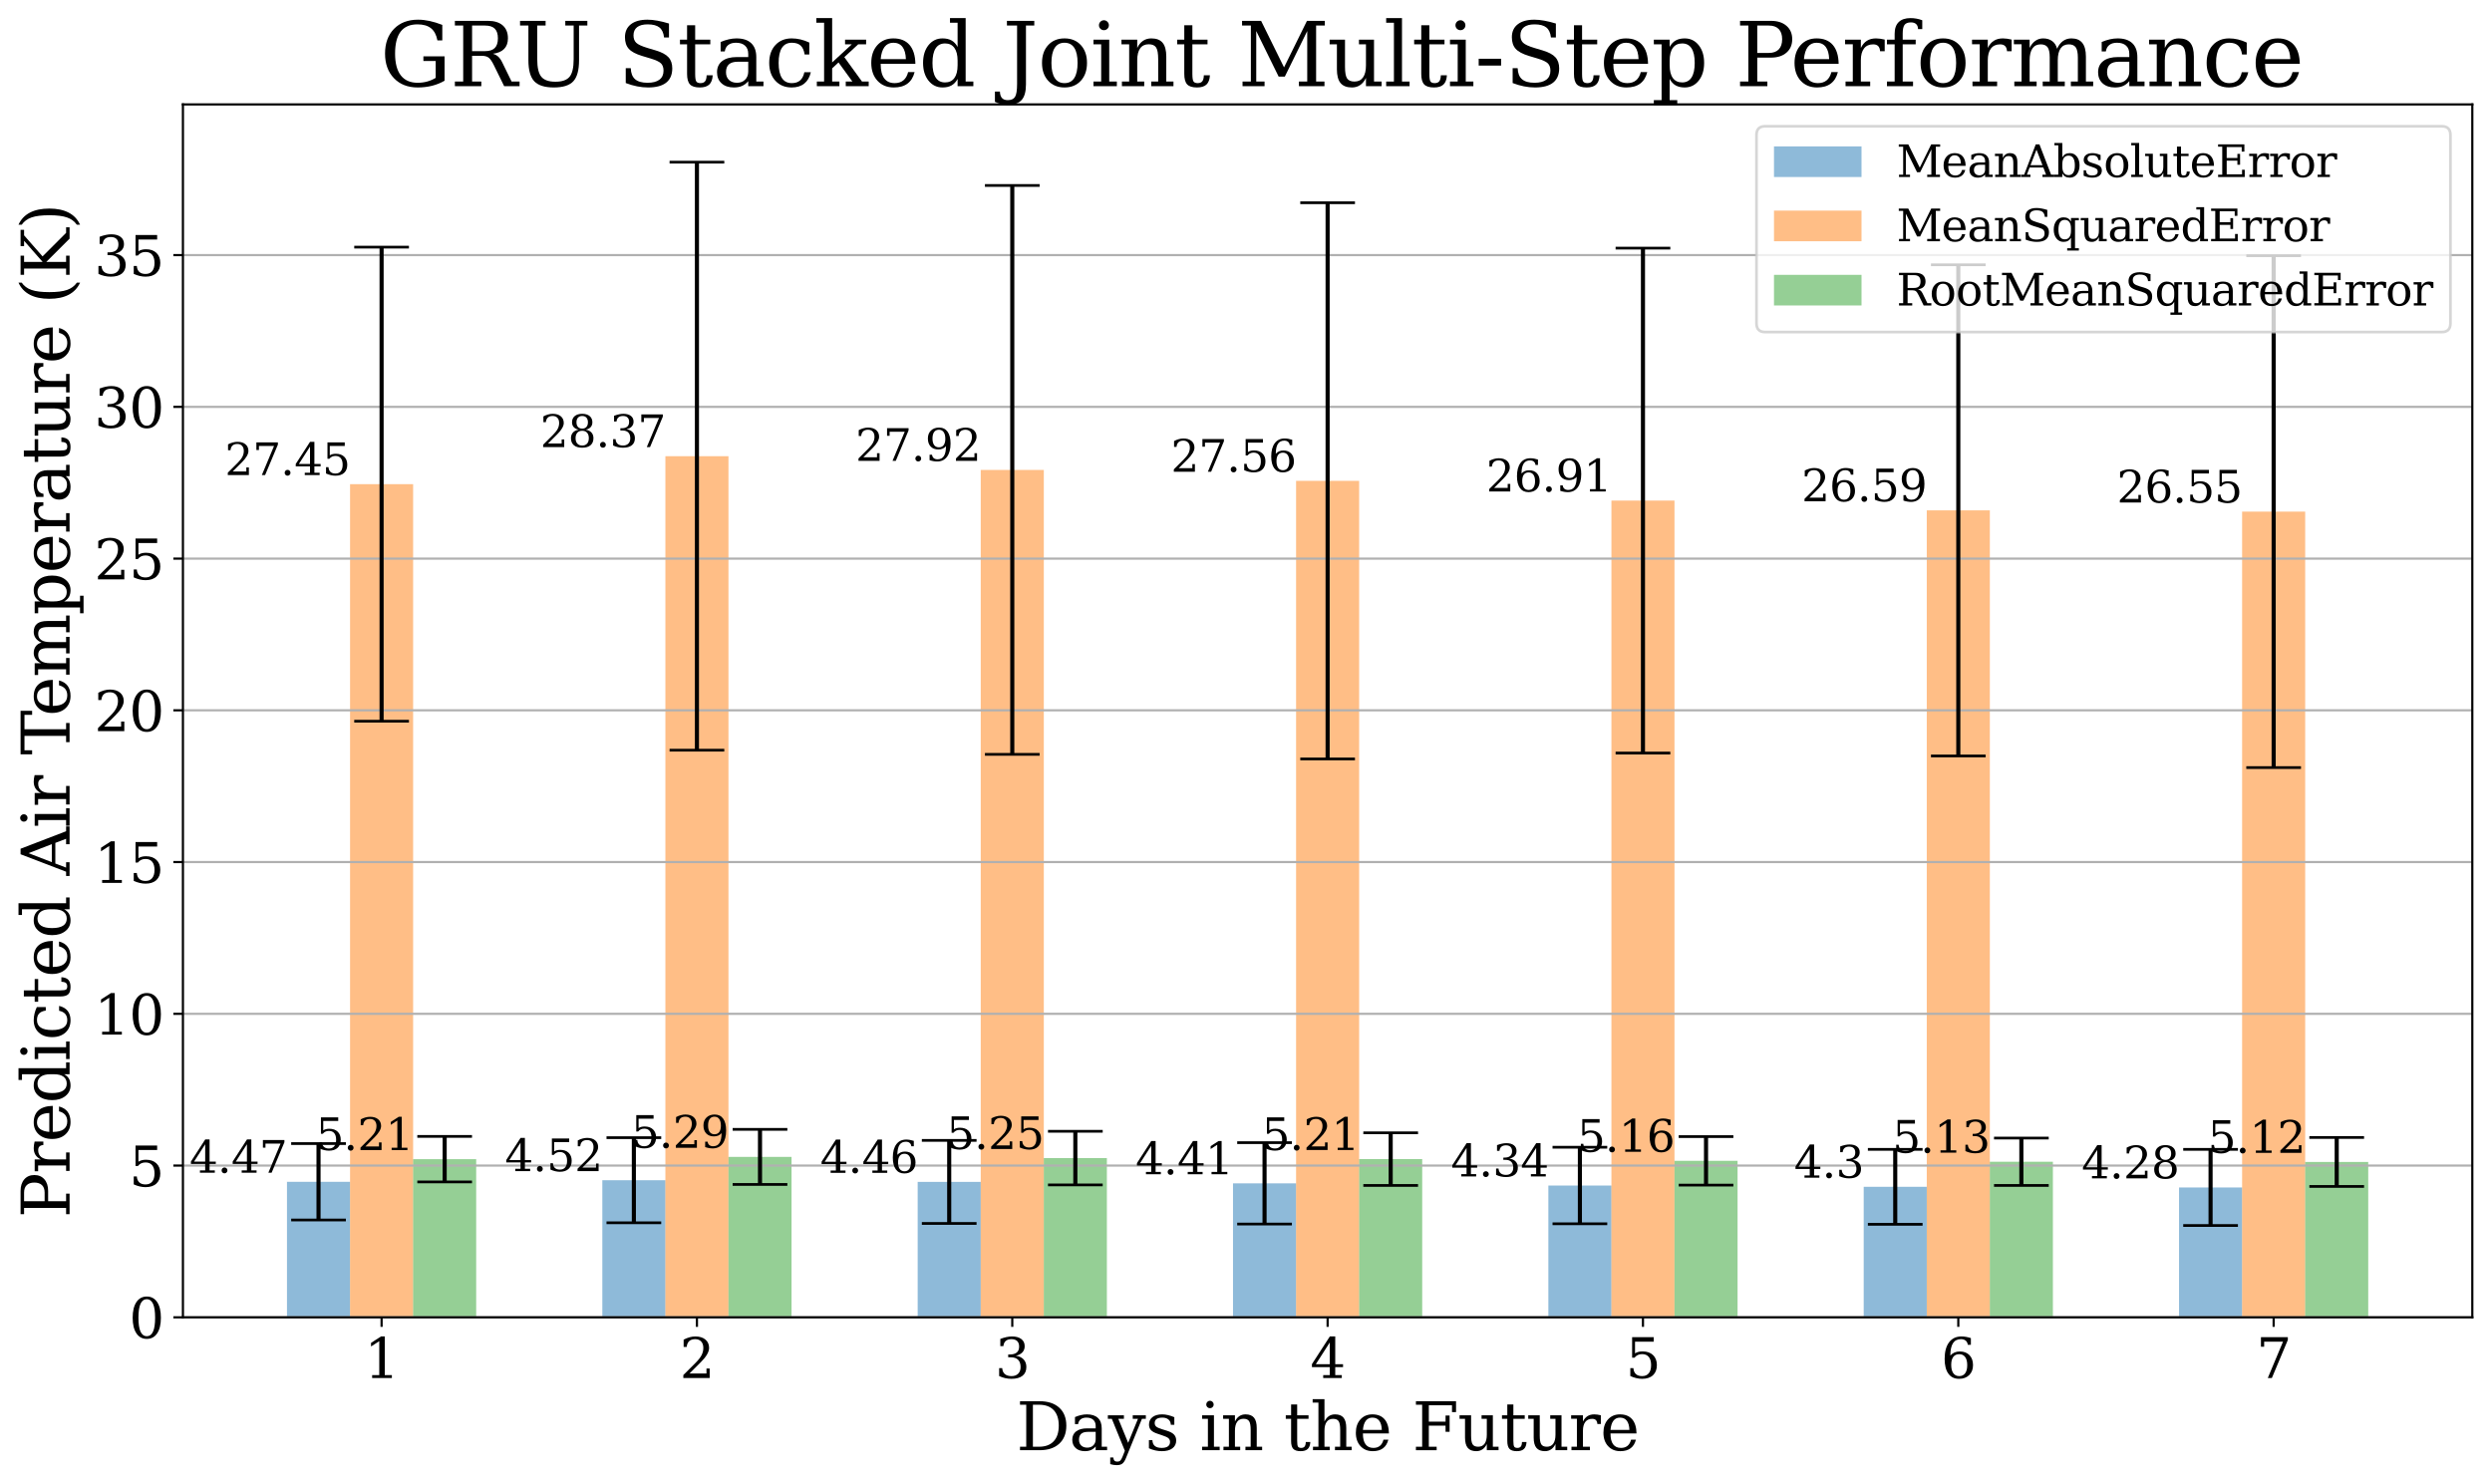<?xml version="1.0" encoding="utf-8" standalone="no"?>
<!DOCTYPE svg PUBLIC "-//W3C//DTD SVG 1.1//EN"
  "http://www.w3.org/Graphics/SVG/1.1/DTD/svg11.dtd">
<svg height="542.815pt" version="1.1" viewBox="0 0 911.077 542.815" width="911.077pt" xmlns="http://www.w3.org/2000/svg" xmlns:xlink="http://www.w3.org/1999/xlink">
 <defs>
  <style type="text/css">*{stroke-linecap:butt;stroke-linejoin:round;}</style>
 </defs>
 <g id="figure_1">
  <g id="patch_1">
   <path d="M 0 542.815 
L 911.077 542.815 
L 911.077 0 
L 0 0 
z
" style="fill:#ffffff;"/>
  </g>
  <g id="axes_1">
   <g id="patch_2">
    <path d="M 66.877 481.69 
L 903.878 481.69 
L 903.878 38.17 
L 66.877 38.17 
z
" style="fill:#ffffff;"/>
   </g>
   <g id="patch_3">
    <path clip-path="url(#p831e1e25b0)" d="M 104.923 481.69 
L 127.981 481.69 
L 127.981 432.132 
L 104.923 432.132 
z
" style="fill:#1f77b4;opacity:0.5;"/>
   </g>
   <g id="patch_4">
    <path clip-path="url(#p831e1e25b0)" d="M 220.212 481.69 
L 243.27 481.69 
L 243.27 431.566 
L 220.212 431.566 
z
" style="fill:#1f77b4;opacity:0.5;"/>
   </g>
   <g id="patch_5">
    <path clip-path="url(#p831e1e25b0)" d="M 335.501 481.69 
L 358.559 481.69 
L 358.559 432.178 
L 335.501 432.178 
z
" style="fill:#1f77b4;opacity:0.5;"/>
   </g>
   <g id="patch_6">
    <path clip-path="url(#p831e1e25b0)" d="M 450.791 481.69 
L 473.849 481.69 
L 473.849 432.703 
L 450.791 432.703 
z
" style="fill:#1f77b4;opacity:0.5;"/>
   </g>
   <g id="patch_7">
    <path clip-path="url(#p831e1e25b0)" d="M 566.08 481.69 
L 589.138 481.69 
L 589.138 433.497 
L 566.08 433.497 
z
" style="fill:#1f77b4;opacity:0.5;"/>
   </g>
   <g id="patch_8">
    <path clip-path="url(#p831e1e25b0)" d="M 681.369 481.69 
L 704.427 481.69 
L 704.427 433.974 
L 681.369 433.974 
z
" style="fill:#1f77b4;opacity:0.5;"/>
   </g>
   <g id="patch_9">
    <path clip-path="url(#p831e1e25b0)" d="M 796.658 481.69 
L 819.716 481.69 
L 819.716 434.201 
L 796.658 434.201 
z
" style="fill:#1f77b4;opacity:0.5;"/>
   </g>
   <g id="patch_10">
    <path clip-path="url(#p831e1e25b0)" d="M 127.981 481.69 
L 151.039 481.69 
L 151.039 177.04 
L 127.981 177.04 
z
" style="fill:#ff7f0e;opacity:0.5;"/>
   </g>
   <g id="patch_11">
    <path clip-path="url(#p831e1e25b0)" d="M 243.27 481.69 
L 266.328 481.69 
L 266.328 166.803 
L 243.27 166.803 
z
" style="fill:#ff7f0e;opacity:0.5;"/>
   </g>
   <g id="patch_12">
    <path clip-path="url(#p831e1e25b0)" d="M 358.559 481.69 
L 381.617 481.69 
L 381.617 171.837 
L 358.559 171.837 
z
" style="fill:#ff7f0e;opacity:0.5;"/>
   </g>
   <g id="patch_13">
    <path clip-path="url(#p831e1e25b0)" d="M 473.849 481.69 
L 496.906 481.69 
L 496.906 175.824 
L 473.849 175.824 
z
" style="fill:#ff7f0e;opacity:0.5;"/>
   </g>
   <g id="patch_14">
    <path clip-path="url(#p831e1e25b0)" d="M 589.138 481.69 
L 612.196 481.69 
L 612.196 183.05 
L 589.138 183.05 
z
" style="fill:#ff7f0e;opacity:0.5;"/>
   </g>
   <g id="patch_15">
    <path clip-path="url(#p831e1e25b0)" d="M 704.427 481.69 
L 727.485 481.69 
L 727.485 186.617 
L 704.427 186.617 
z
" style="fill:#ff7f0e;opacity:0.5;"/>
   </g>
   <g id="patch_16">
    <path clip-path="url(#p831e1e25b0)" d="M 819.716 481.69 
L 842.774 481.69 
L 842.774 187.084 
L 819.716 187.084 
z
" style="fill:#ff7f0e;opacity:0.5;"/>
   </g>
   <g id="patch_17">
    <path clip-path="url(#p831e1e25b0)" d="M 151.039 481.69 
L 174.097 481.69 
L 174.097 423.855 
L 151.039 423.855 
z
" style="fill:#2ca02c;opacity:0.5;"/>
   </g>
   <g id="patch_18">
    <path clip-path="url(#p831e1e25b0)" d="M 266.328 481.69 
L 289.386 481.69 
L 289.386 423.023 
L 266.328 423.023 
z
" style="fill:#2ca02c;opacity:0.5;"/>
   </g>
   <g id="patch_19">
    <path clip-path="url(#p831e1e25b0)" d="M 381.617 481.69 
L 404.675 481.69 
L 404.675 423.477 
L 381.617 423.477 
z
" style="fill:#2ca02c;opacity:0.5;"/>
   </g>
   <g id="patch_20">
    <path clip-path="url(#p831e1e25b0)" d="M 496.906 481.69 
L 519.964 481.69 
L 519.964 423.843 
L 496.906 423.843 
z
" style="fill:#2ca02c;opacity:0.5;"/>
   </g>
   <g id="patch_21">
    <path clip-path="url(#p831e1e25b0)" d="M 612.196 481.69 
L 635.254 481.69 
L 635.254 424.477 
L 612.196 424.477 
z
" style="fill:#2ca02c;opacity:0.5;"/>
   </g>
   <g id="patch_22">
    <path clip-path="url(#p831e1e25b0)" d="M 727.485 481.69 
L 750.543 481.69 
L 750.543 424.807 
L 727.485 424.807 
z
" style="fill:#2ca02c;opacity:0.5;"/>
   </g>
   <g id="patch_23">
    <path clip-path="url(#p831e1e25b0)" d="M 842.774 481.69 
L 865.832 481.69 
L 865.832 424.877 
L 842.774 424.877 
z
" style="fill:#2ca02c;opacity:0.5;"/>
   </g>
   <g id="matplotlib.axis_1">
    <g id="xtick_1">
     <g id="line2d_1">
      <defs>
       <path d="M 0 0 
L 0 3.5 
" id="m4029ce14d1" style="stroke:#000000;stroke-width:0.8;"/>
      </defs>
      <g>
       <use style="stroke:#000000;stroke-width:0.8;" x="139.51" xlink:href="#m4029ce14d1" y="481.69"/>
      </g>
     </g>
     <g id="text_1">
      <!-- 1 -->
      <g transform="translate(133.147 503.887)scale(0.2 -0.2)">
       <defs>
        <path d="M 909 0 
L 909 331 
L 1722 331 
L 1722 4213 
L 781 3603 
L 781 4013 
L 1919 4750 
L 2350 4750 
L 2350 331 
L 3163 331 
L 3163 0 
L 909 0 
z
" id="DejaVuSerif-31" transform="scale(0.016)"/>
       </defs>
       <use xlink:href="#DejaVuSerif-31"/>
      </g>
     </g>
    </g>
    <g id="xtick_2">
     <g id="line2d_2">
      <g>
       <use style="stroke:#000000;stroke-width:0.8;" x="254.799" xlink:href="#m4029ce14d1" y="481.69"/>
      </g>
     </g>
     <g id="text_2">
      <!-- 2 -->
      <g transform="translate(248.436 503.887)scale(0.2 -0.2)">
       <defs>
        <path d="M 819 3553 
L 469 3553 
L 469 4384 
Q 803 4563 1142 4656 
Q 1481 4750 1806 4750 
Q 2534 4750 2956 4397 
Q 3378 4044 3378 3438 
Q 3378 2753 2422 1800 
Q 2347 1728 2309 1691 
L 1131 513 
L 3078 513 
L 3078 1088 
L 3444 1088 
L 3444 0 
L 434 0 
L 434 341 
L 1850 1753 
Q 2319 2222 2519 2614 
Q 2719 3006 2719 3438 
Q 2719 3909 2473 4175 
Q 2228 4441 1797 4441 
Q 1350 4441 1106 4219 
Q 863 3997 819 3553 
z
" id="DejaVuSerif-32" transform="scale(0.016)"/>
       </defs>
       <use xlink:href="#DejaVuSerif-32"/>
      </g>
     </g>
    </g>
    <g id="xtick_3">
     <g id="line2d_3">
      <g>
       <use style="stroke:#000000;stroke-width:0.8;" x="370.088" xlink:href="#m4029ce14d1" y="481.69"/>
      </g>
     </g>
     <g id="text_3">
      <!-- 3 -->
      <g transform="translate(363.726 503.887)scale(0.2 -0.2)">
       <defs>
        <path d="M 622 4469 
Q 988 4606 1323 4678 
Q 1659 4750 1953 4750 
Q 2638 4750 3022 4454 
Q 3406 4159 3406 3634 
Q 3406 3213 3140 2930 
Q 2875 2647 2388 2547 
Q 2963 2466 3280 2130 
Q 3597 1794 3597 1259 
Q 3597 606 3158 257 
Q 2719 -91 1894 -91 
Q 1528 -91 1179 -12 
Q 831 66 488 225 
L 488 1131 
L 838 1131 
Q 869 681 1141 450 
Q 1413 219 1906 219 
Q 2384 219 2661 495 
Q 2938 772 2938 1253 
Q 2938 1803 2653 2086 
Q 2369 2369 1819 2369 
L 1522 2369 
L 1522 2688 
L 1678 2688 
Q 2225 2688 2498 2914 
Q 2772 3141 2772 3597 
Q 2772 4006 2547 4223 
Q 2322 4441 1900 4441 
Q 1478 4441 1245 4241 
Q 1013 4041 972 3647 
L 622 3647 
L 622 4469 
z
" id="DejaVuSerif-33" transform="scale(0.016)"/>
       </defs>
       <use xlink:href="#DejaVuSerif-33"/>
      </g>
     </g>
    </g>
    <g id="xtick_4">
     <g id="line2d_4">
      <g>
       <use style="stroke:#000000;stroke-width:0.8;" x="485.377" xlink:href="#m4029ce14d1" y="481.69"/>
      </g>
     </g>
     <g id="text_4">
      <!-- 4 -->
      <g transform="translate(479.015 503.887)scale(0.2 -0.2)">
       <defs>
        <path d="M 2234 1581 
L 2234 4063 
L 641 1581 
L 2234 1581 
z
M 3609 0 
L 1484 0 
L 1484 331 
L 2234 331 
L 2234 1247 
L 197 1247 
L 197 1588 
L 2241 4750 
L 2859 4750 
L 2859 1581 
L 3750 1581 
L 3750 1247 
L 2859 1247 
L 2859 331 
L 3609 331 
L 3609 0 
z
" id="DejaVuSerif-34" transform="scale(0.016)"/>
       </defs>
       <use xlink:href="#DejaVuSerif-34"/>
      </g>
     </g>
    </g>
    <g id="xtick_5">
     <g id="line2d_5">
      <g>
       <use style="stroke:#000000;stroke-width:0.8;" x="600.667" xlink:href="#m4029ce14d1" y="481.69"/>
      </g>
     </g>
     <g id="text_5">
      <!-- 5 -->
      <g transform="translate(594.304 503.887)scale(0.2 -0.2)">
       <defs>
        <path d="M 3219 4666 
L 3219 4153 
L 1081 4153 
L 1081 2816 
Q 1244 2928 1461 2984 
Q 1678 3041 1947 3041 
Q 2703 3041 3140 2622 
Q 3578 2203 3578 1478 
Q 3578 738 3136 323 
Q 2694 -91 1894 -91 
Q 1572 -91 1234 -12 
Q 897 66 544 225 
L 544 1131 
L 897 1131 
Q 925 688 1179 453 
Q 1434 219 1894 219 
Q 2388 219 2653 544 
Q 2919 869 2919 1478 
Q 2919 2084 2655 2407 
Q 2391 2731 1894 2731 
Q 1613 2731 1398 2631 
Q 1184 2531 1019 2322 
L 750 2322 
L 750 4666 
L 3219 4666 
z
" id="DejaVuSerif-35" transform="scale(0.016)"/>
       </defs>
       <use xlink:href="#DejaVuSerif-35"/>
      </g>
     </g>
    </g>
    <g id="xtick_6">
     <g id="line2d_6">
      <g>
       <use style="stroke:#000000;stroke-width:0.8;" x="715.956" xlink:href="#m4029ce14d1" y="481.69"/>
      </g>
     </g>
     <g id="text_6">
      <!-- 6 -->
      <g transform="translate(709.594 503.887)scale(0.2 -0.2)">
       <defs>
        <path d="M 2094 219 
Q 2534 219 2771 542 
Q 3009 866 3009 1472 
Q 3009 2078 2771 2401 
Q 2534 2725 2094 2725 
Q 1647 2725 1412 2412 
Q 1178 2100 1178 1509 
Q 1178 888 1415 553 
Q 1653 219 2094 219 
z
M 1075 2569 
Q 1288 2803 1556 2918 
Q 1825 3034 2163 3034 
Q 2859 3034 3264 2615 
Q 3669 2197 3669 1472 
Q 3669 763 3233 336 
Q 2797 -91 2069 -91 
Q 1278 -91 853 498 
Q 428 1088 428 2181 
Q 428 3406 931 4078 
Q 1434 4750 2350 4750 
Q 2597 4750 2869 4703 
Q 3141 4656 3425 4563 
L 3425 3794 
L 3072 3794 
Q 3034 4109 2831 4275 
Q 2628 4441 2284 4441 
Q 1678 4441 1381 3981 
Q 1084 3522 1075 2569 
z
" id="DejaVuSerif-36" transform="scale(0.016)"/>
       </defs>
       <use xlink:href="#DejaVuSerif-36"/>
      </g>
     </g>
    </g>
    <g id="xtick_7">
     <g id="line2d_7">
      <g>
       <use style="stroke:#000000;stroke-width:0.8;" x="831.245" xlink:href="#m4029ce14d1" y="481.69"/>
      </g>
     </g>
     <g id="text_7">
      <!-- 7 -->
      <g transform="translate(824.883 503.887)scale(0.2 -0.2)">
       <defs>
        <path d="M 3609 4347 
L 1784 0 
L 1319 0 
L 3059 4153 
L 903 4153 
L 903 3578 
L 538 3578 
L 538 4666 
L 3609 4666 
L 3609 4347 
z
" id="DejaVuSerif-37" transform="scale(0.016)"/>
       </defs>
       <use xlink:href="#DejaVuSerif-37"/>
      </g>
     </g>
    </g>
    <g id="text_8">
     <!-- Days in the Future -->
     <g transform="translate(371.558 530.283)scale(0.24 -0.24)">
      <defs>
       <path d="M 1581 331 
L 2163 331 
Q 3072 331 3558 850 
Q 4044 1369 4044 2338 
Q 4044 3306 3559 3818 
Q 3075 4331 2163 4331 
L 1581 4331 
L 1581 331 
z
M 353 0 
L 353 331 
L 947 331 
L 947 4331 
L 353 4331 
L 353 4666 
L 2209 4666 
Q 3416 4666 4089 4050 
Q 4763 3434 4763 2338 
Q 4763 1238 4088 619 
Q 3413 0 2209 0 
L 353 0 
z
" id="DejaVuSerif-44" transform="scale(0.016)"/>
       <path d="M 2547 1044 
L 2547 1747 
L 1806 1747 
Q 1378 1747 1168 1562 
Q 959 1378 959 997 
Q 959 650 1171 447 
Q 1384 244 1747 244 
Q 2106 244 2326 466 
Q 2547 688 2547 1044 
z
M 3122 2075 
L 3122 331 
L 3634 331 
L 3634 0 
L 2547 0 
L 2547 359 
Q 2356 128 2106 18 
Q 1856 -91 1522 -91 
Q 969 -91 644 203 
Q 319 497 319 997 
Q 319 1513 691 1797 
Q 1063 2081 1741 2081 
L 2547 2081 
L 2547 2309 
Q 2547 2688 2317 2895 
Q 2088 3103 1672 3103 
Q 1328 3103 1125 2947 
Q 922 2791 872 2484 
L 575 2484 
L 575 3156 
Q 875 3284 1158 3348 
Q 1441 3413 1709 3413 
Q 2400 3413 2761 3070 
Q 3122 2728 3122 2075 
z
" id="DejaVuSerif-61" transform="scale(0.016)"/>
       <path d="M 1381 -609 
L 1600 -56 
L 359 2988 
L -19 2988 
L -19 3322 
L 1509 3322 
L 1509 2988 
L 978 2988 
L 1913 703 
L 2847 2988 
L 2350 2988 
L 2350 3322 
L 3597 3322 
L 3597 2988 
L 3225 2988 
L 1703 -750 
Q 1547 -1138 1356 -1280 
Q 1166 -1422 819 -1422 
Q 672 -1422 517 -1397 
Q 363 -1372 206 -1325 
L 206 -691 
L 500 -691 
Q 519 -903 608 -995 
Q 697 -1088 884 -1088 
Q 1056 -1088 1161 -992 
Q 1266 -897 1381 -609 
z
" id="DejaVuSerif-79" transform="scale(0.016)"/>
       <path d="M 359 184 
L 359 959 
L 691 959 
Q 703 588 923 403 
Q 1144 219 1575 219 
Q 1963 219 2166 364 
Q 2369 509 2369 788 
Q 2369 1006 2220 1140 
Q 2072 1275 1594 1428 
L 1178 1569 
Q 750 1706 558 1912 
Q 366 2119 366 2438 
Q 366 2894 700 3153 
Q 1034 3413 1625 3413 
Q 1888 3413 2178 3344 
Q 2469 3275 2778 3144 
L 2778 2419 
L 2447 2419 
Q 2434 2741 2221 2922 
Q 2009 3103 1644 3103 
Q 1281 3103 1095 2975 
Q 909 2847 909 2591 
Q 909 2381 1050 2254 
Q 1191 2128 1613 1997 
L 2069 1856 
Q 2541 1709 2748 1489 
Q 2956 1269 2956 922 
Q 2956 450 2595 179 
Q 2234 -91 1600 -91 
Q 1278 -91 972 -22 
Q 666 47 359 184 
z
" id="DejaVuSerif-73" transform="scale(0.016)"/>
       <path id="DejaVuSerif-20" transform="scale(0.016)"/>
       <path d="M 622 4353 
Q 622 4497 726 4603 
Q 831 4709 978 4709 
Q 1122 4709 1226 4603 
Q 1331 4497 1331 4353 
Q 1331 4206 1228 4103 
Q 1125 4000 978 4000 
Q 831 4000 726 4103 
Q 622 4206 622 4353 
z
M 1356 331 
L 1900 331 
L 1900 0 
L 231 0 
L 231 331 
L 781 331 
L 781 2988 
L 231 2988 
L 231 3322 
L 1356 3322 
L 1356 331 
z
" id="DejaVuSerif-69" transform="scale(0.016)"/>
       <path d="M 263 0 
L 263 331 
L 781 331 
L 781 2988 
L 231 2988 
L 231 3322 
L 1356 3322 
L 1356 2731 
Q 1516 3069 1770 3241 
Q 2025 3413 2363 3413 
Q 2913 3413 3172 3097 
Q 3431 2781 3431 2113 
L 3431 331 
L 3944 331 
L 3944 0 
L 2356 0 
L 2356 331 
L 2853 331 
L 2853 1931 
Q 2853 2541 2703 2767 
Q 2553 2994 2175 2994 
Q 1775 2994 1565 2701 
Q 1356 2409 1356 1850 
L 1356 331 
L 1856 331 
L 1856 0 
L 263 0 
z
" id="DejaVuSerif-6e" transform="scale(0.016)"/>
       <path d="M 691 2988 
L 184 2988 
L 184 3322 
L 691 3322 
L 691 4353 
L 1269 4353 
L 1269 3322 
L 2350 3322 
L 2350 2988 
L 1269 2988 
L 1269 878 
Q 1269 456 1350 337 
Q 1431 219 1650 219 
Q 1875 219 1978 351 
Q 2081 484 2088 781 
L 2522 781 
Q 2497 328 2275 118 
Q 2053 -91 1600 -91 
Q 1103 -91 897 129 
Q 691 350 691 878 
L 691 2988 
z
" id="DejaVuSerif-74" transform="scale(0.016)"/>
       <path d="M 263 0 
L 263 331 
L 781 331 
L 781 4531 
L 231 4531 
L 231 4863 
L 1356 4863 
L 1356 2731 
Q 1516 3069 1770 3241 
Q 2025 3413 2363 3413 
Q 2913 3413 3172 3097 
Q 3431 2781 3431 2113 
L 3431 331 
L 3944 331 
L 3944 0 
L 2356 0 
L 2356 331 
L 2853 331 
L 2853 1931 
Q 2853 2541 2704 2764 
Q 2556 2988 2175 2988 
Q 1775 2988 1565 2697 
Q 1356 2406 1356 1850 
L 1356 331 
L 1856 331 
L 1856 0 
L 263 0 
z
" id="DejaVuSerif-68" transform="scale(0.016)"/>
       <path d="M 3469 1600 
L 991 1600 
L 991 1575 
Q 991 903 1244 561 
Q 1497 219 1991 219 
Q 2369 219 2611 417 
Q 2853 616 2950 1006 
L 3413 1006 
Q 3275 459 2904 184 
Q 2534 -91 1931 -91 
Q 1203 -91 761 389 
Q 319 869 319 1663 
Q 319 2450 753 2931 
Q 1188 3413 1894 3413 
Q 2647 3413 3050 2948 
Q 3453 2484 3469 1600 
z
M 2791 1931 
Q 2772 2513 2545 2808 
Q 2319 3103 1894 3103 
Q 1497 3103 1269 2806 
Q 1041 2509 991 1931 
L 2791 1931 
z
" id="DejaVuSerif-65" transform="scale(0.016)"/>
       <path d="M 353 0 
L 353 331 
L 947 331 
L 947 4331 
L 353 4331 
L 353 4666 
L 4172 4666 
L 4172 3628 
L 3788 3628 
L 3788 4281 
L 1581 4281 
L 1581 2719 
L 3175 2719 
L 3175 3303 
L 3559 3303 
L 3559 1753 
L 3175 1753 
L 3175 2338 
L 1581 2338 
L 1581 331 
L 2328 331 
L 2328 0 
L 353 0 
z
" id="DejaVuSerif-46" transform="scale(0.016)"/>
       <path d="M 2266 3322 
L 3341 3322 
L 3341 331 
L 3884 331 
L 3884 0 
L 2766 0 
L 2766 588 
Q 2606 256 2353 82 
Q 2100 -91 1766 -91 
Q 1213 -91 952 223 
Q 691 538 691 1209 
L 691 2988 
L 172 2988 
L 172 3322 
L 1269 3322 
L 1269 1388 
Q 1269 781 1417 556 
Q 1566 331 1947 331 
Q 2347 331 2556 625 
Q 2766 919 2766 1478 
L 2766 2988 
L 2266 2988 
L 2266 3322 
z
" id="DejaVuSerif-75" transform="scale(0.016)"/>
       <path d="M 3059 3328 
L 3059 2497 
L 2728 2497 
Q 2713 2744 2591 2866 
Q 2469 2988 2234 2988 
Q 1809 2988 1582 2694 
Q 1356 2400 1356 1850 
L 1356 331 
L 2022 331 
L 2022 0 
L 263 0 
L 263 331 
L 781 331 
L 781 2994 
L 231 2994 
L 231 3322 
L 1356 3322 
L 1356 2731 
Q 1525 3078 1790 3245 
Q 2056 3413 2438 3413 
Q 2578 3413 2733 3391 
Q 2888 3369 3059 3328 
z
" id="DejaVuSerif-72" transform="scale(0.016)"/>
      </defs>
      <use xlink:href="#DejaVuSerif-44"/>
      <use x="80.176" xlink:href="#DejaVuSerif-61"/>
      <use x="139.795" xlink:href="#DejaVuSerif-79"/>
      <use x="196.289" xlink:href="#DejaVuSerif-73"/>
      <use x="247.607" xlink:href="#DejaVuSerif-20"/>
      <use x="279.395" xlink:href="#DejaVuSerif-69"/>
      <use x="311.377" xlink:href="#DejaVuSerif-6e"/>
      <use x="375.781" xlink:href="#DejaVuSerif-20"/>
      <use x="407.568" xlink:href="#DejaVuSerif-74"/>
      <use x="447.754" xlink:href="#DejaVuSerif-68"/>
      <use x="512.158" xlink:href="#DejaVuSerif-65"/>
      <use x="571.338" xlink:href="#DejaVuSerif-20"/>
      <use x="603.125" xlink:href="#DejaVuSerif-46"/>
      <use x="672.51" xlink:href="#DejaVuSerif-75"/>
      <use x="736.914" xlink:href="#DejaVuSerif-74"/>
      <use x="777.1" xlink:href="#DejaVuSerif-75"/>
      <use x="841.504" xlink:href="#DejaVuSerif-72"/>
      <use x="889.307" xlink:href="#DejaVuSerif-65"/>
     </g>
    </g>
   </g>
   <g id="matplotlib.axis_2">
    <g id="ytick_1">
     <g id="line2d_8">
      <path clip-path="url(#p831e1e25b0)" d="M 66.877 481.69 
L 903.878 481.69 
" style="fill:none;stroke:#b0b0b0;stroke-linecap:square;stroke-width:0.8;"/>
     </g>
     <g id="line2d_9">
      <defs>
       <path d="M 0 0 
L -3.5 0 
" id="m7531d8e8a3" style="stroke:#000000;stroke-width:0.8;"/>
      </defs>
      <g>
       <use style="stroke:#000000;stroke-width:0.8;" x="66.877" xlink:href="#m7531d8e8a3" y="481.69"/>
      </g>
     </g>
     <g id="text_9">
      <!-- 0 -->
      <g transform="translate(47.153 489.288)scale(0.2 -0.2)">
       <defs>
        <path d="M 2034 219 
Q 2513 219 2750 744 
Q 2988 1269 2988 2328 
Q 2988 3391 2750 3916 
Q 2513 4441 2034 4441 
Q 1556 4441 1318 3916 
Q 1081 3391 1081 2328 
Q 1081 1269 1318 744 
Q 1556 219 2034 219 
z
M 2034 -91 
Q 1275 -91 848 546 
Q 422 1184 422 2328 
Q 422 3475 848 4112 
Q 1275 4750 2034 4750 
Q 2797 4750 3222 4112 
Q 3647 3475 3647 2328 
Q 3647 1184 3222 546 
Q 2797 -91 2034 -91 
z
" id="DejaVuSerif-30" transform="scale(0.016)"/>
       </defs>
       <use xlink:href="#DejaVuSerif-30"/>
      </g>
     </g>
    </g>
    <g id="ytick_2">
     <g id="line2d_10">
      <path clip-path="url(#p831e1e25b0)" d="M 66.877 426.203 
L 903.878 426.203 
" style="fill:none;stroke:#b0b0b0;stroke-linecap:square;stroke-width:0.8;"/>
     </g>
     <g id="line2d_11">
      <g>
       <use style="stroke:#000000;stroke-width:0.8;" x="66.877" xlink:href="#m7531d8e8a3" y="426.203"/>
      </g>
     </g>
     <g id="text_10">
      <!-- 5 -->
      <g transform="translate(47.153 433.801)scale(0.2 -0.2)">
       <use xlink:href="#DejaVuSerif-35"/>
      </g>
     </g>
    </g>
    <g id="ytick_3">
     <g id="line2d_12">
      <path clip-path="url(#p831e1e25b0)" d="M 66.877 370.715 
L 903.878 370.715 
" style="fill:none;stroke:#b0b0b0;stroke-linecap:square;stroke-width:0.8;"/>
     </g>
     <g id="line2d_13">
      <g>
       <use style="stroke:#000000;stroke-width:0.8;" x="66.877" xlink:href="#m7531d8e8a3" y="370.715"/>
      </g>
     </g>
     <g id="text_11">
      <!-- 10 -->
      <g transform="translate(34.428 378.314)scale(0.2 -0.2)">
       <use xlink:href="#DejaVuSerif-31"/>
       <use x="63.623" xlink:href="#DejaVuSerif-30"/>
      </g>
     </g>
    </g>
    <g id="ytick_4">
     <g id="line2d_14">
      <path clip-path="url(#p831e1e25b0)" d="M 66.877 315.228 
L 903.878 315.228 
" style="fill:none;stroke:#b0b0b0;stroke-linecap:square;stroke-width:0.8;"/>
     </g>
     <g id="line2d_15">
      <g>
       <use style="stroke:#000000;stroke-width:0.8;" x="66.877" xlink:href="#m7531d8e8a3" y="315.228"/>
      </g>
     </g>
     <g id="text_12">
      <!-- 15 -->
      <g transform="translate(34.428 322.826)scale(0.2 -0.2)">
       <use xlink:href="#DejaVuSerif-31"/>
       <use x="63.623" xlink:href="#DejaVuSerif-35"/>
      </g>
     </g>
    </g>
    <g id="ytick_5">
     <g id="line2d_16">
      <path clip-path="url(#p831e1e25b0)" d="M 66.877 259.74 
L 903.878 259.74 
" style="fill:none;stroke:#b0b0b0;stroke-linecap:square;stroke-width:0.8;"/>
     </g>
     <g id="line2d_17">
      <g>
       <use style="stroke:#000000;stroke-width:0.8;" x="66.877" xlink:href="#m7531d8e8a3" y="259.74"/>
      </g>
     </g>
     <g id="text_13">
      <!-- 20 -->
      <g transform="translate(34.428 267.339)scale(0.2 -0.2)">
       <use xlink:href="#DejaVuSerif-32"/>
       <use x="63.623" xlink:href="#DejaVuSerif-30"/>
      </g>
     </g>
    </g>
    <g id="ytick_6">
     <g id="line2d_18">
      <path clip-path="url(#p831e1e25b0)" d="M 66.877 204.253 
L 903.878 204.253 
" style="fill:none;stroke:#b0b0b0;stroke-linecap:square;stroke-width:0.8;"/>
     </g>
     <g id="line2d_19">
      <g>
       <use style="stroke:#000000;stroke-width:0.8;" x="66.877" xlink:href="#m7531d8e8a3" y="204.253"/>
      </g>
     </g>
     <g id="text_14">
      <!-- 25 -->
      <g transform="translate(34.428 211.851)scale(0.2 -0.2)">
       <use xlink:href="#DejaVuSerif-32"/>
       <use x="63.623" xlink:href="#DejaVuSerif-35"/>
      </g>
     </g>
    </g>
    <g id="ytick_7">
     <g id="line2d_20">
      <path clip-path="url(#p831e1e25b0)" d="M 66.877 148.765 
L 903.878 148.765 
" style="fill:none;stroke:#b0b0b0;stroke-linecap:square;stroke-width:0.8;"/>
     </g>
     <g id="line2d_21">
      <g>
       <use style="stroke:#000000;stroke-width:0.8;" x="66.877" xlink:href="#m7531d8e8a3" y="148.765"/>
      </g>
     </g>
     <g id="text_15">
      <!-- 30 -->
      <g transform="translate(34.428 156.364)scale(0.2 -0.2)">
       <use xlink:href="#DejaVuSerif-33"/>
       <use x="63.623" xlink:href="#DejaVuSerif-30"/>
      </g>
     </g>
    </g>
    <g id="ytick_8">
     <g id="line2d_22">
      <path clip-path="url(#p831e1e25b0)" d="M 66.877 93.278 
L 903.878 93.278 
" style="fill:none;stroke:#b0b0b0;stroke-linecap:square;stroke-width:0.8;"/>
     </g>
     <g id="line2d_23">
      <g>
       <use style="stroke:#000000;stroke-width:0.8;" x="66.877" xlink:href="#m7531d8e8a3" y="93.278"/>
      </g>
     </g>
     <g id="text_16">
      <!-- 35 -->
      <g transform="translate(34.428 100.876)scale(0.2 -0.2)">
       <use xlink:href="#DejaVuSerif-33"/>
       <use x="63.623" xlink:href="#DejaVuSerif-35"/>
      </g>
     </g>
    </g>
    <g id="text_17">
     <!-- Predicted Air Temperature (K) -->
     <g transform="translate(25.436 445.319)rotate(-90)scale(0.24 -0.24)">
      <defs>
       <path d="M 1581 2375 
L 2406 2375 
Q 2872 2375 3115 2626 
Q 3359 2878 3359 3353 
Q 3359 3831 3115 4081 
Q 2872 4331 2406 4331 
L 1581 4331 
L 1581 2375 
z
M 353 0 
L 353 331 
L 947 331 
L 947 4331 
L 353 4331 
L 353 4666 
L 2559 4666 
Q 3259 4666 3668 4311 
Q 4078 3956 4078 3353 
Q 4078 2753 3668 2397 
Q 3259 2041 2559 2041 
L 1581 2041 
L 1581 331 
L 2303 331 
L 2303 0 
L 353 0 
z
" id="DejaVuSerif-50" transform="scale(0.016)"/>
       <path d="M 3359 331 
L 3909 331 
L 3909 0 
L 2784 0 
L 2784 519 
Q 2616 206 2355 57 
Q 2094 -91 1709 -91 
Q 1097 -91 708 395 
Q 319 881 319 1663 
Q 319 2444 706 2928 
Q 1094 3413 1709 3413 
Q 2094 3413 2355 3264 
Q 2616 3116 2784 2803 
L 2784 4531 
L 2241 4531 
L 2241 4863 
L 3359 4863 
L 3359 331 
z
M 2784 1497 
L 2784 1825 
Q 2784 2422 2554 2737 
Q 2325 3053 1888 3053 
Q 1444 3053 1217 2703 
Q 991 2353 991 1663 
Q 991 975 1217 622 
Q 1444 269 1888 269 
Q 2325 269 2554 583 
Q 2784 897 2784 1497 
z
" id="DejaVuSerif-64" transform="scale(0.016)"/>
       <path d="M 3291 997 
Q 3169 466 2822 187 
Q 2475 -91 1925 -91 
Q 1200 -91 759 389 
Q 319 869 319 1663 
Q 319 2459 759 2936 
Q 1200 3413 1925 3413 
Q 2241 3413 2553 3339 
Q 2866 3266 3181 3116 
L 3181 2266 
L 2847 2266 
Q 2781 2703 2561 2903 
Q 2341 3103 1931 3103 
Q 1466 3103 1228 2742 
Q 991 2381 991 1663 
Q 991 944 1227 581 
Q 1463 219 1931 219 
Q 2303 219 2525 412 
Q 2747 606 2828 997 
L 3291 997 
z
" id="DejaVuSerif-63" transform="scale(0.016)"/>
       <path d="M 1281 1691 
L 2994 1691 
L 2138 3909 
L 1281 1691 
z
M -38 0 
L -38 331 
L 372 331 
L 2034 4666 
L 2559 4666 
L 4225 331 
L 4684 331 
L 4684 0 
L 2988 0 
L 2988 331 
L 3506 331 
L 3116 1356 
L 1153 1356 
L 763 331 
L 1275 331 
L 1275 0 
L -38 0 
z
" id="DejaVuSerif-41" transform="scale(0.016)"/>
       <path d="M 1222 0 
L 1222 331 
L 1819 331 
L 1819 4294 
L 447 4294 
L 447 3566 
L 63 3566 
L 63 4666 
L 4206 4666 
L 4206 3566 
L 3822 3566 
L 3822 4294 
L 2450 4294 
L 2450 331 
L 3047 331 
L 3047 0 
L 1222 0 
z
" id="DejaVuSerif-54" transform="scale(0.016)"/>
       <path d="M 3316 2675 
Q 3481 3041 3739 3227 
Q 3997 3413 4341 3413 
Q 4863 3413 5119 3089 
Q 5375 2766 5375 2113 
L 5375 331 
L 5894 331 
L 5894 0 
L 4300 0 
L 4300 331 
L 4800 331 
L 4800 2047 
Q 4800 2556 4650 2772 
Q 4500 2988 4153 2988 
Q 3769 2988 3567 2697 
Q 3366 2406 3366 1850 
L 3366 331 
L 3866 331 
L 3866 0 
L 2291 0 
L 2291 331 
L 2791 331 
L 2791 2069 
Q 2791 2566 2641 2777 
Q 2491 2988 2144 2988 
Q 1759 2988 1557 2697 
Q 1356 2406 1356 1850 
L 1356 331 
L 1856 331 
L 1856 0 
L 263 0 
L 263 331 
L 781 331 
L 781 2994 
L 231 2994 
L 231 3322 
L 1356 3322 
L 1356 2731 
Q 1516 3063 1762 3238 
Q 2009 3413 2322 3413 
Q 2709 3413 2968 3220 
Q 3228 3028 3316 2675 
z
" id="DejaVuSerif-6d" transform="scale(0.016)"/>
       <path d="M 1313 1825 
L 1313 1497 
Q 1313 897 1542 583 
Q 1772 269 2209 269 
Q 2650 269 2876 622 
Q 3103 975 3103 1663 
Q 3103 2353 2876 2703 
Q 2650 3053 2209 3053 
Q 1772 3053 1542 2737 
Q 1313 2422 1313 1825 
z
M 738 2988 
L 184 2988 
L 184 3322 
L 1313 3322 
L 1313 2803 
Q 1481 3116 1742 3264 
Q 2003 3413 2388 3413 
Q 3000 3413 3387 2928 
Q 3775 2444 3775 1663 
Q 3775 881 3387 395 
Q 3000 -91 2388 -91 
Q 2003 -91 1742 57 
Q 1481 206 1313 519 
L 1313 -997 
L 1856 -997 
L 1856 -1331 
L 184 -1331 
L 184 -997 
L 738 -997 
L 738 2988 
z
" id="DejaVuSerif-70" transform="scale(0.016)"/>
       <path d="M 2041 -997 
Q 1281 -656 893 83 
Q 506 822 506 1931 
Q 506 3044 893 3783 
Q 1281 4522 2041 4863 
L 2041 4556 
Q 1559 4225 1350 3623 
Q 1141 3022 1141 1931 
Q 1141 844 1350 242 
Q 1559 -359 2041 -691 
L 2041 -997 
z
" id="DejaVuSerif-28" transform="scale(0.016)"/>
       <path d="M 353 0 
L 353 331 
L 947 331 
L 947 4331 
L 353 4331 
L 353 4666 
L 2175 4666 
L 2175 4331 
L 1581 4331 
L 1581 2566 
L 3591 4331 
L 3084 4331 
L 3084 4666 
L 4634 4666 
L 4634 4331 
L 4109 4331 
L 2106 2572 
L 4347 331 
L 4878 331 
L 4878 0 
L 3794 0 
L 1581 2216 
L 1581 331 
L 2175 331 
L 2175 0 
L 353 0 
z
" id="DejaVuSerif-4b" transform="scale(0.016)"/>
       <path d="M 453 -997 
L 453 -691 
Q 934 -359 1145 242 
Q 1356 844 1356 1931 
Q 1356 3022 1145 3623 
Q 934 4225 453 4556 
L 453 4863 
Q 1216 4522 1603 3783 
Q 1991 3044 1991 1931 
Q 1991 822 1603 83 
Q 1216 -656 453 -997 
z
" id="DejaVuSerif-29" transform="scale(0.016)"/>
      </defs>
      <use xlink:href="#DejaVuSerif-50"/>
      <use x="67.285" xlink:href="#DejaVuSerif-72"/>
      <use x="115.088" xlink:href="#DejaVuSerif-65"/>
      <use x="174.268" xlink:href="#DejaVuSerif-64"/>
      <use x="238.281" xlink:href="#DejaVuSerif-69"/>
      <use x="270.264" xlink:href="#DejaVuSerif-63"/>
      <use x="326.27" xlink:href="#DejaVuSerif-74"/>
      <use x="366.455" xlink:href="#DejaVuSerif-65"/>
      <use x="425.635" xlink:href="#DejaVuSerif-64"/>
      <use x="489.648" xlink:href="#DejaVuSerif-20"/>
      <use x="521.436" xlink:href="#DejaVuSerif-41"/>
      <use x="593.652" xlink:href="#DejaVuSerif-69"/>
      <use x="625.635" xlink:href="#DejaVuSerif-72"/>
      <use x="673.438" xlink:href="#DejaVuSerif-20"/>
      <use x="705.225" xlink:href="#DejaVuSerif-54"/>
      <use x="764.174" xlink:href="#DejaVuSerif-65"/>
      <use x="823.354" xlink:href="#DejaVuSerif-6d"/>
      <use x="918.178" xlink:href="#DejaVuSerif-70"/>
      <use x="982.191" xlink:href="#DejaVuSerif-65"/>
      <use x="1041.371" xlink:href="#DejaVuSerif-72"/>
      <use x="1089.174" xlink:href="#DejaVuSerif-61"/>
      <use x="1148.793" xlink:href="#DejaVuSerif-74"/>
      <use x="1188.979" xlink:href="#DejaVuSerif-75"/>
      <use x="1253.383" xlink:href="#DejaVuSerif-72"/>
      <use x="1301.186" xlink:href="#DejaVuSerif-65"/>
      <use x="1360.365" xlink:href="#DejaVuSerif-20"/>
      <use x="1392.152" xlink:href="#DejaVuSerif-28"/>
      <use x="1431.166" xlink:href="#DejaVuSerif-4b"/>
      <use x="1505.873" xlink:href="#DejaVuSerif-29"/>
     </g>
    </g>
   </g>
   <g id="LineCollection_1">
    <path clip-path="url(#p831e1e25b0)" d="M 116.452 446.107 
L 116.452 418.157 
" style="fill:none;stroke:#000000;stroke-width:1.5;"/>
    <path clip-path="url(#p831e1e25b0)" d="M 231.741 447.125 
L 231.741 416.008 
" style="fill:none;stroke:#000000;stroke-width:1.5;"/>
    <path clip-path="url(#p831e1e25b0)" d="M 347.03 447.354 
L 347.03 417.002 
" style="fill:none;stroke:#000000;stroke-width:1.5;"/>
    <path clip-path="url(#p831e1e25b0)" d="M 462.32 447.584 
L 462.32 417.821 
" style="fill:none;stroke:#000000;stroke-width:1.5;"/>
    <path clip-path="url(#p831e1e25b0)" d="M 577.609 447.487 
L 577.609 419.506 
" style="fill:none;stroke:#000000;stroke-width:1.5;"/>
    <path clip-path="url(#p831e1e25b0)" d="M 692.898 447.678 
L 692.898 420.269 
" style="fill:none;stroke:#000000;stroke-width:1.5;"/>
    <path clip-path="url(#p831e1e25b0)" d="M 808.187 448.126 
L 808.187 420.277 
" style="fill:none;stroke:#000000;stroke-width:1.5;"/>
   </g>
   <g id="LineCollection_2">
    <path clip-path="url(#p831e1e25b0)" d="M 139.51 263.711 
L 139.51 90.368 
" style="fill:none;stroke:#000000;stroke-width:1.5;"/>
    <path clip-path="url(#p831e1e25b0)" d="M 254.799 274.317 
L 254.799 59.29 
" style="fill:none;stroke:#000000;stroke-width:1.5;"/>
    <path clip-path="url(#p831e1e25b0)" d="M 370.088 275.847 
L 370.088 67.828 
" style="fill:none;stroke:#000000;stroke-width:1.5;"/>
    <path clip-path="url(#p831e1e25b0)" d="M 485.377 277.514 
L 485.377 74.133 
" style="fill:none;stroke:#000000;stroke-width:1.5;"/>
    <path clip-path="url(#p831e1e25b0)" d="M 600.667 275.363 
L 600.667 90.736 
" style="fill:none;stroke:#000000;stroke-width:1.5;"/>
    <path clip-path="url(#p831e1e25b0)" d="M 715.956 276.411 
L 715.956 96.823 
" style="fill:none;stroke:#000000;stroke-width:1.5;"/>
    <path clip-path="url(#p831e1e25b0)" d="M 831.245 280.67 
L 831.245 93.498 
" style="fill:none;stroke:#000000;stroke-width:1.5;"/>
   </g>
   <g id="LineCollection_3">
    <path clip-path="url(#p831e1e25b0)" d="M 162.568 432.178 
L 162.568 415.532 
" style="fill:none;stroke:#000000;stroke-width:1.5;"/>
    <path clip-path="url(#p831e1e25b0)" d="M 277.857 433.094 
L 277.857 412.952 
" style="fill:none;stroke:#000000;stroke-width:1.5;"/>
    <path clip-path="url(#p831e1e25b0)" d="M 393.146 433.281 
L 393.146 413.673 
" style="fill:none;stroke:#000000;stroke-width:1.5;"/>
    <path clip-path="url(#p831e1e25b0)" d="M 508.435 433.467 
L 508.435 414.219 
" style="fill:none;stroke:#000000;stroke-width:1.5;"/>
    <path clip-path="url(#p831e1e25b0)" d="M 623.725 433.346 
L 623.725 415.608 
" style="fill:none;stroke:#000000;stroke-width:1.5;"/>
    <path clip-path="url(#p831e1e25b0)" d="M 739.014 433.467 
L 739.014 416.148 
" style="fill:none;stroke:#000000;stroke-width:1.5;"/>
    <path clip-path="url(#p831e1e25b0)" d="M 854.303 433.839 
L 854.303 415.915 
" style="fill:none;stroke:#000000;stroke-width:1.5;"/>
   </g>
   <g id="line2d_24">
    <defs>
     <path d="M 10 0 
L -10 -0 
" id="m025ec2e2ca" style="stroke:#000000;"/>
    </defs>
    <g clip-path="url(#p831e1e25b0)">
     <use style="stroke:#000000;" x="116.452" xlink:href="#m025ec2e2ca" y="446.107"/>
     <use style="stroke:#000000;" x="231.741" xlink:href="#m025ec2e2ca" y="447.125"/>
     <use style="stroke:#000000;" x="347.03" xlink:href="#m025ec2e2ca" y="447.354"/>
     <use style="stroke:#000000;" x="462.32" xlink:href="#m025ec2e2ca" y="447.584"/>
     <use style="stroke:#000000;" x="577.609" xlink:href="#m025ec2e2ca" y="447.487"/>
     <use style="stroke:#000000;" x="692.898" xlink:href="#m025ec2e2ca" y="447.678"/>
     <use style="stroke:#000000;" x="808.187" xlink:href="#m025ec2e2ca" y="448.126"/>
    </g>
   </g>
   <g id="line2d_25">
    <g clip-path="url(#p831e1e25b0)">
     <use style="stroke:#000000;" x="116.452" xlink:href="#m025ec2e2ca" y="418.157"/>
     <use style="stroke:#000000;" x="231.741" xlink:href="#m025ec2e2ca" y="416.008"/>
     <use style="stroke:#000000;" x="347.03" xlink:href="#m025ec2e2ca" y="417.002"/>
     <use style="stroke:#000000;" x="462.32" xlink:href="#m025ec2e2ca" y="417.821"/>
     <use style="stroke:#000000;" x="577.609" xlink:href="#m025ec2e2ca" y="419.506"/>
     <use style="stroke:#000000;" x="692.898" xlink:href="#m025ec2e2ca" y="420.269"/>
     <use style="stroke:#000000;" x="808.187" xlink:href="#m025ec2e2ca" y="420.277"/>
    </g>
   </g>
   <g id="line2d_26">
    <g clip-path="url(#p831e1e25b0)">
     <use style="stroke:#000000;" x="139.51" xlink:href="#m025ec2e2ca" y="263.711"/>
     <use style="stroke:#000000;" x="254.799" xlink:href="#m025ec2e2ca" y="274.317"/>
     <use style="stroke:#000000;" x="370.088" xlink:href="#m025ec2e2ca" y="275.847"/>
     <use style="stroke:#000000;" x="485.377" xlink:href="#m025ec2e2ca" y="277.514"/>
     <use style="stroke:#000000;" x="600.667" xlink:href="#m025ec2e2ca" y="275.363"/>
     <use style="stroke:#000000;" x="715.956" xlink:href="#m025ec2e2ca" y="276.411"/>
     <use style="stroke:#000000;" x="831.245" xlink:href="#m025ec2e2ca" y="280.67"/>
    </g>
   </g>
   <g id="line2d_27">
    <g clip-path="url(#p831e1e25b0)">
     <use style="stroke:#000000;" x="139.51" xlink:href="#m025ec2e2ca" y="90.368"/>
     <use style="stroke:#000000;" x="254.799" xlink:href="#m025ec2e2ca" y="59.29"/>
     <use style="stroke:#000000;" x="370.088" xlink:href="#m025ec2e2ca" y="67.828"/>
     <use style="stroke:#000000;" x="485.377" xlink:href="#m025ec2e2ca" y="74.133"/>
     <use style="stroke:#000000;" x="600.667" xlink:href="#m025ec2e2ca" y="90.736"/>
     <use style="stroke:#000000;" x="715.956" xlink:href="#m025ec2e2ca" y="96.823"/>
     <use style="stroke:#000000;" x="831.245" xlink:href="#m025ec2e2ca" y="93.498"/>
    </g>
   </g>
   <g id="line2d_28">
    <g clip-path="url(#p831e1e25b0)">
     <use style="stroke:#000000;" x="162.568" xlink:href="#m025ec2e2ca" y="432.178"/>
     <use style="stroke:#000000;" x="277.857" xlink:href="#m025ec2e2ca" y="433.094"/>
     <use style="stroke:#000000;" x="393.146" xlink:href="#m025ec2e2ca" y="433.281"/>
     <use style="stroke:#000000;" x="508.435" xlink:href="#m025ec2e2ca" y="433.467"/>
     <use style="stroke:#000000;" x="623.725" xlink:href="#m025ec2e2ca" y="433.346"/>
     <use style="stroke:#000000;" x="739.014" xlink:href="#m025ec2e2ca" y="433.467"/>
     <use style="stroke:#000000;" x="854.303" xlink:href="#m025ec2e2ca" y="433.839"/>
    </g>
   </g>
   <g id="line2d_29">
    <g clip-path="url(#p831e1e25b0)">
     <use style="stroke:#000000;" x="162.568" xlink:href="#m025ec2e2ca" y="415.532"/>
     <use style="stroke:#000000;" x="277.857" xlink:href="#m025ec2e2ca" y="412.952"/>
     <use style="stroke:#000000;" x="393.146" xlink:href="#m025ec2e2ca" y="413.673"/>
     <use style="stroke:#000000;" x="508.435" xlink:href="#m025ec2e2ca" y="414.219"/>
     <use style="stroke:#000000;" x="623.725" xlink:href="#m025ec2e2ca" y="415.608"/>
     <use style="stroke:#000000;" x="739.014" xlink:href="#m025ec2e2ca" y="416.148"/>
     <use style="stroke:#000000;" x="854.303" xlink:href="#m025ec2e2ca" y="415.915"/>
    </g>
   </g>
   <g id="patch_24">
    <path d="M 66.877 481.69 
L 66.877 38.17 
" style="fill:none;stroke:#000000;stroke-linecap:square;stroke-linejoin:miter;stroke-width:0.8;"/>
   </g>
   <g id="patch_25">
    <path d="M 903.878 481.69 
L 903.878 38.17 
" style="fill:none;stroke:#000000;stroke-linecap:square;stroke-linejoin:miter;stroke-width:0.8;"/>
   </g>
   <g id="patch_26">
    <path d="M 66.877 481.69 
L 903.878 481.69 
" style="fill:none;stroke:#000000;stroke-linecap:square;stroke-linejoin:miter;stroke-width:0.8;"/>
   </g>
   <g id="patch_27">
    <path d="M 66.877 38.17 
L 903.878 38.17 
" style="fill:none;stroke:#000000;stroke-linecap:square;stroke-linejoin:miter;stroke-width:0.8;"/>
   </g>
   <g id="text_18">
    <!-- 4.47 -->
    <g transform="translate(69.298 428.804)scale(0.16 -0.16)">
     <defs>
      <path d="M 603 325 
Q 603 500 722 622 
Q 841 744 1019 744 
Q 1191 744 1312 622 
Q 1434 500 1434 325 
Q 1434 153 1312 31 
Q 1191 -91 1019 -91 
Q 841 -91 722 29 
Q 603 150 603 325 
z
" id="DejaVuSerif-2e" transform="scale(0.016)"/>
     </defs>
     <use xlink:href="#DejaVuSerif-34"/>
     <use x="63.623" xlink:href="#DejaVuSerif-2e"/>
     <use x="95.41" xlink:href="#DejaVuSerif-34"/>
     <use x="159.033" xlink:href="#DejaVuSerif-37"/>
    </g>
   </g>
   <g id="text_19">
    <!-- 4.52 -->
    <g transform="translate(184.587 428.239)scale(0.16 -0.16)">
     <use xlink:href="#DejaVuSerif-34"/>
     <use x="63.623" xlink:href="#DejaVuSerif-2e"/>
     <use x="95.41" xlink:href="#DejaVuSerif-35"/>
     <use x="159.033" xlink:href="#DejaVuSerif-32"/>
    </g>
   </g>
   <g id="text_20">
    <!-- 4.46 -->
    <g transform="translate(299.876 428.851)scale(0.16 -0.16)">
     <use xlink:href="#DejaVuSerif-34"/>
     <use x="63.623" xlink:href="#DejaVuSerif-2e"/>
     <use x="95.41" xlink:href="#DejaVuSerif-34"/>
     <use x="159.033" xlink:href="#DejaVuSerif-36"/>
    </g>
   </g>
   <g id="text_21">
    <!-- 4.41 -->
    <g transform="translate(415.166 429.375)scale(0.16 -0.16)">
     <use xlink:href="#DejaVuSerif-34"/>
     <use x="63.623" xlink:href="#DejaVuSerif-2e"/>
     <use x="95.41" xlink:href="#DejaVuSerif-34"/>
     <use x="159.033" xlink:href="#DejaVuSerif-31"/>
    </g>
   </g>
   <g id="text_22">
    <!-- 4.34 -->
    <g transform="translate(530.455 430.169)scale(0.16 -0.16)">
     <use xlink:href="#DejaVuSerif-34"/>
     <use x="63.623" xlink:href="#DejaVuSerif-2e"/>
     <use x="95.41" xlink:href="#DejaVuSerif-33"/>
     <use x="159.033" xlink:href="#DejaVuSerif-34"/>
    </g>
   </g>
   <g id="text_23">
    <!-- 4.3 -->
    <g transform="translate(655.924 430.646)scale(0.16 -0.16)">
     <use xlink:href="#DejaVuSerif-34"/>
     <use x="63.623" xlink:href="#DejaVuSerif-2e"/>
     <use x="95.41" xlink:href="#DejaVuSerif-33"/>
    </g>
   </g>
   <g id="text_24">
    <!-- 4.28 -->
    <g transform="translate(761.033 430.874)scale(0.16 -0.16)">
     <defs>
      <path d="M 2981 1275 
Q 2981 1775 2732 2051 
Q 2484 2328 2034 2328 
Q 1584 2328 1336 2051 
Q 1088 1775 1088 1275 
Q 1088 772 1336 495 
Q 1584 219 2034 219 
Q 2484 219 2732 495 
Q 2981 772 2981 1275 
z
M 2853 3541 
Q 2853 3966 2637 4203 
Q 2422 4441 2034 4441 
Q 1650 4441 1433 4203 
Q 1216 3966 1216 3541 
Q 1216 3113 1433 2875 
Q 1650 2638 2034 2638 
Q 2422 2638 2637 2875 
Q 2853 3113 2853 3541 
z
M 2516 2484 
Q 3047 2413 3344 2092 
Q 3641 1772 3641 1275 
Q 3641 619 3225 264 
Q 2809 -91 2034 -91 
Q 1263 -91 845 264 
Q 428 619 428 1275 
Q 428 1772 725 2092 
Q 1022 2413 1556 2484 
Q 1084 2569 832 2842 
Q 581 3116 581 3541 
Q 581 4103 968 4426 
Q 1356 4750 2034 4750 
Q 2713 4750 3100 4426 
Q 3488 4103 3488 3541 
Q 3488 3116 3236 2842 
Q 2984 2569 2516 2484 
z
" id="DejaVuSerif-38" transform="scale(0.016)"/>
     </defs>
     <use xlink:href="#DejaVuSerif-34"/>
     <use x="63.623" xlink:href="#DejaVuSerif-2e"/>
     <use x="95.41" xlink:href="#DejaVuSerif-32"/>
     <use x="159.033" xlink:href="#DejaVuSerif-38"/>
    </g>
   </g>
   <g id="text_25">
    <!-- 27.45 -->
    <g transform="translate(82.176 173.712)scale(0.16 -0.16)">
     <use xlink:href="#DejaVuSerif-32"/>
     <use x="63.623" xlink:href="#DejaVuSerif-37"/>
     <use x="127.246" xlink:href="#DejaVuSerif-2e"/>
     <use x="159.033" xlink:href="#DejaVuSerif-34"/>
     <use x="222.656" xlink:href="#DejaVuSerif-35"/>
    </g>
   </g>
   <g id="text_26">
    <!-- 28.37 -->
    <g transform="translate(197.465 163.476)scale(0.16 -0.16)">
     <use xlink:href="#DejaVuSerif-32"/>
     <use x="63.623" xlink:href="#DejaVuSerif-38"/>
     <use x="127.246" xlink:href="#DejaVuSerif-2e"/>
     <use x="159.033" xlink:href="#DejaVuSerif-33"/>
     <use x="222.656" xlink:href="#DejaVuSerif-37"/>
    </g>
   </g>
   <g id="text_27">
    <!-- 27.92 -->
    <g transform="translate(312.754 168.51)scale(0.16 -0.16)">
     <defs>
      <path d="M 2994 2091 
Q 2784 1856 2512 1740 
Q 2241 1625 1900 1625 
Q 1206 1625 804 2044 
Q 403 2463 403 3188 
Q 403 3897 839 4323 
Q 1275 4750 2003 4750 
Q 2794 4750 3217 4161 
Q 3641 3572 3641 2478 
Q 3641 1253 3137 581 
Q 2634 -91 1722 -91 
Q 1475 -91 1203 -44 
Q 931 3 647 97 
L 647 872 
L 997 872 
Q 1038 556 1241 387 
Q 1444 219 1784 219 
Q 2391 219 2687 676 
Q 2984 1134 2994 2091 
z
M 1978 4441 
Q 1534 4441 1298 4117 
Q 1063 3794 1063 3188 
Q 1063 2581 1298 2256 
Q 1534 1931 1978 1931 
Q 2422 1931 2658 2245 
Q 2894 2559 2894 3150 
Q 2894 3772 2656 4106 
Q 2419 4441 1978 4441 
z
" id="DejaVuSerif-39" transform="scale(0.016)"/>
     </defs>
     <use xlink:href="#DejaVuSerif-32"/>
     <use x="63.623" xlink:href="#DejaVuSerif-37"/>
     <use x="127.246" xlink:href="#DejaVuSerif-2e"/>
     <use x="159.033" xlink:href="#DejaVuSerif-39"/>
     <use x="222.656" xlink:href="#DejaVuSerif-32"/>
    </g>
   </g>
   <g id="text_28">
    <!-- 27.56 -->
    <g transform="translate(428.044 172.496)scale(0.16 -0.16)">
     <use xlink:href="#DejaVuSerif-32"/>
     <use x="63.623" xlink:href="#DejaVuSerif-37"/>
     <use x="127.246" xlink:href="#DejaVuSerif-2e"/>
     <use x="159.033" xlink:href="#DejaVuSerif-35"/>
     <use x="222.656" xlink:href="#DejaVuSerif-36"/>
    </g>
   </g>
   <g id="text_29">
    <!-- 26.91 -->
    <g transform="translate(543.333 179.722)scale(0.16 -0.16)">
     <use xlink:href="#DejaVuSerif-32"/>
     <use x="63.623" xlink:href="#DejaVuSerif-36"/>
     <use x="127.246" xlink:href="#DejaVuSerif-2e"/>
     <use x="159.033" xlink:href="#DejaVuSerif-39"/>
     <use x="222.656" xlink:href="#DejaVuSerif-31"/>
    </g>
   </g>
   <g id="text_30">
    <!-- 26.59 -->
    <g transform="translate(658.622 183.289)scale(0.16 -0.16)">
     <use xlink:href="#DejaVuSerif-32"/>
     <use x="63.623" xlink:href="#DejaVuSerif-36"/>
     <use x="127.246" xlink:href="#DejaVuSerif-2e"/>
     <use x="159.033" xlink:href="#DejaVuSerif-35"/>
     <use x="222.656" xlink:href="#DejaVuSerif-39"/>
    </g>
   </g>
   <g id="text_31">
    <!-- 26.55 -->
    <g transform="translate(773.911 183.756)scale(0.16 -0.16)">
     <use xlink:href="#DejaVuSerif-32"/>
     <use x="63.623" xlink:href="#DejaVuSerif-36"/>
     <use x="127.246" xlink:href="#DejaVuSerif-2e"/>
     <use x="159.033" xlink:href="#DejaVuSerif-35"/>
     <use x="222.656" xlink:href="#DejaVuSerif-35"/>
    </g>
   </g>
   <g id="text_32">
    <!-- 5.21 -->
    <g transform="translate(115.414 420.527)scale(0.16 -0.16)">
     <use xlink:href="#DejaVuSerif-35"/>
     <use x="63.623" xlink:href="#DejaVuSerif-2e"/>
     <use x="95.41" xlink:href="#DejaVuSerif-32"/>
     <use x="159.033" xlink:href="#DejaVuSerif-31"/>
    </g>
   </g>
   <g id="text_33">
    <!-- 5.29 -->
    <g transform="translate(230.703 419.695)scale(0.16 -0.16)">
     <use xlink:href="#DejaVuSerif-35"/>
     <use x="63.623" xlink:href="#DejaVuSerif-2e"/>
     <use x="95.41" xlink:href="#DejaVuSerif-32"/>
     <use x="159.033" xlink:href="#DejaVuSerif-39"/>
    </g>
   </g>
   <g id="text_34">
    <!-- 5.25 -->
    <g transform="translate(345.992 420.15)scale(0.16 -0.16)">
     <use xlink:href="#DejaVuSerif-35"/>
     <use x="63.623" xlink:href="#DejaVuSerif-2e"/>
     <use x="95.41" xlink:href="#DejaVuSerif-32"/>
     <use x="159.033" xlink:href="#DejaVuSerif-35"/>
    </g>
   </g>
   <g id="text_35">
    <!-- 5.21 -->
    <g transform="translate(461.281 420.515)scale(0.16 -0.16)">
     <use xlink:href="#DejaVuSerif-35"/>
     <use x="63.623" xlink:href="#DejaVuSerif-2e"/>
     <use x="95.41" xlink:href="#DejaVuSerif-32"/>
     <use x="159.033" xlink:href="#DejaVuSerif-31"/>
    </g>
   </g>
   <g id="text_36">
    <!-- 5.16 -->
    <g transform="translate(576.571 421.149)scale(0.16 -0.16)">
     <use xlink:href="#DejaVuSerif-35"/>
     <use x="63.623" xlink:href="#DejaVuSerif-2e"/>
     <use x="95.41" xlink:href="#DejaVuSerif-31"/>
     <use x="159.033" xlink:href="#DejaVuSerif-36"/>
    </g>
   </g>
   <g id="text_37">
    <!-- 5.13 -->
    <g transform="translate(691.86 421.48)scale(0.16 -0.16)">
     <use xlink:href="#DejaVuSerif-35"/>
     <use x="63.623" xlink:href="#DejaVuSerif-2e"/>
     <use x="95.41" xlink:href="#DejaVuSerif-31"/>
     <use x="159.033" xlink:href="#DejaVuSerif-33"/>
    </g>
   </g>
   <g id="text_38">
    <!-- 5.12 -->
    <g transform="translate(807.149 421.55)scale(0.16 -0.16)">
     <use xlink:href="#DejaVuSerif-35"/>
     <use x="63.623" xlink:href="#DejaVuSerif-2e"/>
     <use x="95.41" xlink:href="#DejaVuSerif-31"/>
     <use x="159.033" xlink:href="#DejaVuSerif-32"/>
    </g>
   </g>
   <g id="text_39">
    <!--  GRU Stacked Joint Multi-Step Performance -->
    <g transform="translate(128.765 31.515)scale(0.32 -0.32)">
     <defs>
      <path d="M 4097 3272 
Q 3988 3856 3641 4136 
Q 3294 4416 2675 4416 
Q 1869 4416 1472 3897 
Q 1075 3378 1075 2328 
Q 1075 1300 1484 772 
Q 1894 244 2688 244 
Q 3041 244 3362 331 
Q 3684 419 3975 594 
L 3975 1797 
L 3097 1797 
L 3097 2131 
L 4609 2131 
L 4609 391 
Q 4194 150 3714 29 
Q 3234 -91 2688 -91 
Q 1631 -91 995 570 
Q 359 1231 359 2328 
Q 359 3434 996 4092 
Q 1634 4750 2713 4750 
Q 3113 4750 3539 4658 
Q 3966 4566 4447 4378 
L 4447 3272 
L 4097 3272 
z
" id="DejaVuSerif-47" transform="scale(0.016)"/>
      <path d="M 3066 2316 
Q 3284 2256 3442 2114 
Q 3600 1972 3725 1716 
L 4403 331 
L 4972 331 
L 4972 0 
L 3872 0 
L 3144 1484 
Q 2934 1916 2759 2042 
Q 2584 2169 2278 2169 
L 1581 2169 
L 1581 331 
L 2241 331 
L 2241 0 
L 353 0 
L 353 331 
L 947 331 
L 947 4331 
L 353 4331 
L 353 4666 
L 2719 4666 
Q 3400 4666 3770 4341 
Q 4141 4016 4141 3419 
Q 4141 2938 3870 2661 
Q 3600 2384 3066 2316 
z
M 1581 2503 
L 2503 2503 
Q 2975 2503 3200 2726 
Q 3425 2950 3425 3419 
Q 3425 3888 3200 4109 
Q 2975 4331 2503 4331 
L 1581 4331 
L 1581 2503 
z
" id="DejaVuSerif-52" transform="scale(0.016)"/>
      <path d="M 897 4331 
L 300 4331 
L 300 4666 
L 2125 4666 
L 2125 4331 
L 1528 4331 
L 1528 1919 
Q 1528 1025 1820 672 
Q 2113 319 2828 319 
Q 3544 319 3836 672 
Q 4128 1025 4128 1919 
L 4128 4331 
L 3531 4331 
L 3531 4666 
L 5106 4666 
L 5106 4331 
L 4513 4331 
L 4513 1856 
Q 4513 791 4103 350 
Q 3694 -91 2713 -91 
Q 1731 -91 1314 353 
Q 897 797 897 1856 
L 897 4331 
z
" id="DejaVuSerif-55" transform="scale(0.016)"/>
      <path d="M 594 225 
L 594 1288 
L 953 1284 
Q 969 753 1261 498 
Q 1553 244 2150 244 
Q 2706 244 2998 464 
Q 3291 684 3291 1106 
Q 3291 1444 3114 1625 
Q 2938 1806 2369 1978 
L 1753 2163 
Q 1084 2366 811 2669 
Q 538 2972 538 3500 
Q 538 4094 959 4422 
Q 1381 4750 2144 4750 
Q 2469 4750 2856 4679 
Q 3244 4609 3681 4475 
L 3681 3481 
L 3328 3481 
Q 3275 3975 2998 4195 
Q 2722 4416 2156 4416 
Q 1663 4416 1405 4214 
Q 1147 4013 1147 3628 
Q 1147 3294 1340 3103 
Q 1534 2913 2163 2725 
L 2741 2553 
Q 3375 2363 3645 2067 
Q 3916 1772 3916 1275 
Q 3916 597 3481 253 
Q 3047 -91 2188 -91 
Q 1803 -91 1404 -12 
Q 1006 66 594 225 
z
" id="DejaVuSerif-53" transform="scale(0.016)"/>
      <path d="M 1831 0 
L 219 0 
L 219 331 
L 738 331 
L 738 4531 
L 184 4531 
L 184 4863 
L 1313 4863 
L 1313 1697 
L 2713 2988 
L 2234 2988 
L 2234 3322 
L 3738 3322 
L 3738 2988 
L 3169 2988 
L 2181 2075 
L 3444 331 
L 3922 331 
L 3922 0 
L 2284 0 
L 2284 331 
L 2759 331 
L 1766 1697 
L 1313 1275 
L 1313 331 
L 1831 331 
L 1831 0 
z
" id="DejaVuSerif-6b" transform="scale(0.016)"/>
      <path d="M -538 -1119 
L -538 -384 
L -181 -384 
Q -172 -694 -34 -845 
Q 103 -997 378 -997 
Q 750 -997 897 -762 
Q 1044 -528 1044 153 
L 1044 4331 
L 319 4331 
L 319 4666 
L 2272 4666 
L 2272 4331 
L 1678 4331 
L 1678 128 
Q 1678 -644 1368 -987 
Q 1059 -1331 372 -1331 
Q 150 -1331 -79 -1278 
Q -309 -1225 -538 -1119 
z
" id="DejaVuSerif-4a" transform="scale(0.016)"/>
      <path d="M 1925 219 
Q 2388 219 2623 584 
Q 2859 950 2859 1663 
Q 2859 2375 2623 2739 
Q 2388 3103 1925 3103 
Q 1463 3103 1227 2739 
Q 991 2375 991 1663 
Q 991 950 1228 584 
Q 1466 219 1925 219 
z
M 1925 -91 
Q 1200 -91 759 389 
Q 319 869 319 1663 
Q 319 2456 758 2934 
Q 1197 3413 1925 3413 
Q 2653 3413 3092 2934 
Q 3531 2456 3531 1663 
Q 3531 869 3092 389 
Q 2653 -91 1925 -91 
z
" id="DejaVuSerif-6f" transform="scale(0.016)"/>
      <path d="M 353 0 
L 353 331 
L 947 331 
L 947 4331 
L 319 4331 
L 319 4666 
L 1678 4666 
L 3316 1344 
L 4953 4666 
L 6228 4666 
L 6228 4331 
L 5606 4331 
L 5606 331 
L 6203 331 
L 6203 0 
L 4378 0 
L 4378 331 
L 4972 331 
L 4972 3938 
L 3372 684 
L 2931 684 
L 1331 3938 
L 1331 331 
L 1925 331 
L 1925 0 
L 353 0 
z
" id="DejaVuSerif-4d" transform="scale(0.016)"/>
      <path d="M 1313 331 
L 1856 331 
L 1856 0 
L 184 0 
L 184 331 
L 738 331 
L 738 4531 
L 184 4531 
L 184 4863 
L 1313 4863 
L 1313 331 
z
" id="DejaVuSerif-6c" transform="scale(0.016)"/>
      <path d="M 281 1959 
L 1881 1959 
L 1881 1472 
L 281 1472 
L 281 1959 
z
" id="DejaVuSerif-2d" transform="scale(0.016)"/>
      <path d="M 2753 4078 
L 2450 4078 
Q 2447 4313 2317 4434 
Q 2188 4556 1941 4556 
Q 1619 4556 1487 4379 
Q 1356 4203 1356 3750 
L 1356 3322 
L 2284 3322 
L 2284 2988 
L 1356 2988 
L 1356 331 
L 2094 331 
L 2094 0 
L 231 0 
L 231 331 
L 781 331 
L 781 2988 
L 231 2988 
L 231 3322 
L 781 3322 
L 781 3738 
Q 781 4294 1070 4578 
Q 1359 4863 1919 4863 
Q 2128 4863 2337 4825 
Q 2547 4788 2753 4709 
L 2753 4078 
z
" id="DejaVuSerif-66" transform="scale(0.016)"/>
     </defs>
     <use xlink:href="#DejaVuSerif-20"/>
     <use x="31.787" xlink:href="#DejaVuSerif-47"/>
     <use x="111.67" xlink:href="#DejaVuSerif-52"/>
     <use x="186.963" xlink:href="#DejaVuSerif-55"/>
     <use x="271.24" xlink:href="#DejaVuSerif-20"/>
     <use x="303.027" xlink:href="#DejaVuSerif-53"/>
     <use x="371.533" xlink:href="#DejaVuSerif-74"/>
     <use x="411.719" xlink:href="#DejaVuSerif-61"/>
     <use x="471.338" xlink:href="#DejaVuSerif-63"/>
     <use x="527.344" xlink:href="#DejaVuSerif-6b"/>
     <use x="587.939" xlink:href="#DejaVuSerif-65"/>
     <use x="647.119" xlink:href="#DejaVuSerif-64"/>
     <use x="711.133" xlink:href="#DejaVuSerif-20"/>
     <use x="742.92" xlink:href="#DejaVuSerif-4a"/>
     <use x="783.008" xlink:href="#DejaVuSerif-6f"/>
     <use x="843.213" xlink:href="#DejaVuSerif-69"/>
     <use x="875.195" xlink:href="#DejaVuSerif-6e"/>
     <use x="939.6" xlink:href="#DejaVuSerif-74"/>
     <use x="979.785" xlink:href="#DejaVuSerif-20"/>
     <use x="1011.572" xlink:href="#DejaVuSerif-4d"/>
     <use x="1113.965" xlink:href="#DejaVuSerif-75"/>
     <use x="1178.369" xlink:href="#DejaVuSerif-6c"/>
     <use x="1210.352" xlink:href="#DejaVuSerif-74"/>
     <use x="1250.537" xlink:href="#DejaVuSerif-69"/>
     <use x="1282.52" xlink:href="#DejaVuSerif-2d"/>
     <use x="1316.309" xlink:href="#DejaVuSerif-53"/>
     <use x="1384.814" xlink:href="#DejaVuSerif-74"/>
     <use x="1425" xlink:href="#DejaVuSerif-65"/>
     <use x="1484.18" xlink:href="#DejaVuSerif-70"/>
     <use x="1548.193" xlink:href="#DejaVuSerif-20"/>
     <use x="1579.98" xlink:href="#DejaVuSerif-50"/>
     <use x="1642.766" xlink:href="#DejaVuSerif-65"/>
     <use x="1701.945" xlink:href="#DejaVuSerif-72"/>
     <use x="1749.748" xlink:href="#DejaVuSerif-66"/>
     <use x="1786.76" xlink:href="#DejaVuSerif-6f"/>
     <use x="1846.965" xlink:href="#DejaVuSerif-72"/>
     <use x="1894.768" xlink:href="#DejaVuSerif-6d"/>
     <use x="1989.592" xlink:href="#DejaVuSerif-61"/>
     <use x="2049.211" xlink:href="#DejaVuSerif-6e"/>
     <use x="2113.615" xlink:href="#DejaVuSerif-63"/>
     <use x="2169.621" xlink:href="#DejaVuSerif-65"/>
    </g>
   </g>
   <g id="legend_1">
    <g id="patch_28">
     <path d="M 645.375 121.425 
L 892.678 121.425 
Q 895.878 121.425 895.878 118.225 
L 895.878 49.37 
Q 895.878 46.17 892.678 46.17 
L 645.375 46.17 
Q 642.175 46.17 642.175 49.37 
L 642.175 118.225 
Q 642.175 121.425 645.375 121.425 
z
" style="fill:#ffffff;opacity:0.8;stroke:#cccccc;stroke-linejoin:miter;"/>
    </g>
    <g id="patch_29">
     <path d="M 648.575 64.728 
L 680.575 64.728 
L 680.575 53.528 
L 648.575 53.528 
z
" style="fill:#1f77b4;opacity:0.5;"/>
    </g>
    <g id="text_40">
     <!-- MeanAbsoluteError -->
     <g transform="translate(693.375 64.728)scale(0.16 -0.16)">
      <defs>
       <path d="M 738 331 
L 738 4531 
L 184 4531 
L 184 4863 
L 1313 4863 
L 1313 2803 
Q 1481 3116 1742 3264 
Q 2003 3413 2388 3413 
Q 3000 3413 3387 2928 
Q 3775 2444 3775 1663 
Q 3775 881 3387 395 
Q 3000 -91 2388 -91 
Q 2003 -91 1742 57 
Q 1481 206 1313 519 
L 1313 0 
L 184 0 
L 184 331 
L 738 331 
z
M 1313 1497 
Q 1313 897 1542 583 
Q 1772 269 2209 269 
Q 2650 269 2876 622 
Q 3103 975 3103 1663 
Q 3103 2353 2876 2703 
Q 2650 3053 2209 3053 
Q 1772 3053 1542 2737 
Q 1313 2422 1313 1825 
L 1313 1497 
z
" id="DejaVuSerif-62" transform="scale(0.016)"/>
       <path d="M 353 0 
L 353 331 
L 947 331 
L 947 4331 
L 353 4331 
L 353 4666 
L 4109 4666 
L 4109 3628 
L 3725 3628 
L 3725 4281 
L 1581 4281 
L 1581 2719 
L 3109 2719 
L 3109 3303 
L 3494 3303 
L 3494 1753 
L 3109 1753 
L 3109 2338 
L 1581 2338 
L 1581 384 
L 3775 384 
L 3775 1038 
L 4159 1038 
L 4159 0 
L 353 0 
z
" id="DejaVuSerif-45" transform="scale(0.016)"/>
      </defs>
      <use xlink:href="#DejaVuSerif-4d"/>
      <use x="102.393" xlink:href="#DejaVuSerif-65"/>
      <use x="161.572" xlink:href="#DejaVuSerif-61"/>
      <use x="221.191" xlink:href="#DejaVuSerif-6e"/>
      <use x="285.596" xlink:href="#DejaVuSerif-41"/>
      <use x="357.812" xlink:href="#DejaVuSerif-62"/>
      <use x="421.826" xlink:href="#DejaVuSerif-73"/>
      <use x="473.145" xlink:href="#DejaVuSerif-6f"/>
      <use x="533.35" xlink:href="#DejaVuSerif-6c"/>
      <use x="565.332" xlink:href="#DejaVuSerif-75"/>
      <use x="629.736" xlink:href="#DejaVuSerif-74"/>
      <use x="669.922" xlink:href="#DejaVuSerif-65"/>
      <use x="729.102" xlink:href="#DejaVuSerif-45"/>
      <use x="802.1" xlink:href="#DejaVuSerif-72"/>
      <use x="849.902" xlink:href="#DejaVuSerif-72"/>
      <use x="897.705" xlink:href="#DejaVuSerif-6f"/>
      <use x="957.91" xlink:href="#DejaVuSerif-72"/>
     </g>
    </g>
    <g id="patch_30">
     <path d="M 648.575 88.213 
L 680.575 88.213 
L 680.575 77.013 
L 648.575 77.013 
z
" style="fill:#ff7f0e;opacity:0.5;"/>
    </g>
    <g id="text_41">
     <!-- MeanSquaredError -->
     <g transform="translate(693.375 88.213)scale(0.16 -0.16)">
      <defs>
       <path d="M 3359 2988 
L 3359 -997 
L 3909 -997 
L 3909 -1331 
L 2241 -1331 
L 2241 -997 
L 2784 -997 
L 2784 519 
Q 2616 206 2355 57 
Q 2094 -91 1709 -91 
Q 1097 -91 708 395 
Q 319 881 319 1663 
Q 319 2444 706 2928 
Q 1094 3413 1709 3413 
Q 2094 3413 2355 3264 
Q 2616 3116 2784 2803 
L 2784 3322 
L 3909 3322 
L 3909 2988 
L 3359 2988 
z
M 2784 1825 
Q 2784 2422 2554 2737 
Q 2325 3053 1888 3053 
Q 1444 3053 1217 2703 
Q 991 2353 991 1663 
Q 991 975 1217 622 
Q 1444 269 1888 269 
Q 2325 269 2554 583 
Q 2784 897 2784 1497 
L 2784 1825 
z
" id="DejaVuSerif-71" transform="scale(0.016)"/>
      </defs>
      <use xlink:href="#DejaVuSerif-4d"/>
      <use x="102.393" xlink:href="#DejaVuSerif-65"/>
      <use x="161.572" xlink:href="#DejaVuSerif-61"/>
      <use x="221.191" xlink:href="#DejaVuSerif-6e"/>
      <use x="285.596" xlink:href="#DejaVuSerif-53"/>
      <use x="354.102" xlink:href="#DejaVuSerif-71"/>
      <use x="418.115" xlink:href="#DejaVuSerif-75"/>
      <use x="482.52" xlink:href="#DejaVuSerif-61"/>
      <use x="542.139" xlink:href="#DejaVuSerif-72"/>
      <use x="589.941" xlink:href="#DejaVuSerif-65"/>
      <use x="649.121" xlink:href="#DejaVuSerif-64"/>
      <use x="713.135" xlink:href="#DejaVuSerif-45"/>
      <use x="786.133" xlink:href="#DejaVuSerif-72"/>
      <use x="833.936" xlink:href="#DejaVuSerif-72"/>
      <use x="881.738" xlink:href="#DejaVuSerif-6f"/>
      <use x="941.943" xlink:href="#DejaVuSerif-72"/>
     </g>
    </g>
    <g id="patch_31">
     <path d="M 648.575 111.698 
L 680.575 111.698 
L 680.575 100.498 
L 648.575 100.498 
z
" style="fill:#2ca02c;opacity:0.5;"/>
    </g>
    <g id="text_42">
     <!-- RootMeanSquaredError -->
     <g transform="translate(693.375 111.698)scale(0.16 -0.16)">
      <use xlink:href="#DejaVuSerif-52"/>
      <use x="75.293" xlink:href="#DejaVuSerif-6f"/>
      <use x="135.498" xlink:href="#DejaVuSerif-6f"/>
      <use x="195.703" xlink:href="#DejaVuSerif-74"/>
      <use x="235.889" xlink:href="#DejaVuSerif-4d"/>
      <use x="338.281" xlink:href="#DejaVuSerif-65"/>
      <use x="397.461" xlink:href="#DejaVuSerif-61"/>
      <use x="457.08" xlink:href="#DejaVuSerif-6e"/>
      <use x="521.484" xlink:href="#DejaVuSerif-53"/>
      <use x="589.99" xlink:href="#DejaVuSerif-71"/>
      <use x="654.004" xlink:href="#DejaVuSerif-75"/>
      <use x="718.408" xlink:href="#DejaVuSerif-61"/>
      <use x="778.027" xlink:href="#DejaVuSerif-72"/>
      <use x="825.83" xlink:href="#DejaVuSerif-65"/>
      <use x="885.01" xlink:href="#DejaVuSerif-64"/>
      <use x="949.023" xlink:href="#DejaVuSerif-45"/>
      <use x="1022.021" xlink:href="#DejaVuSerif-72"/>
      <use x="1069.824" xlink:href="#DejaVuSerif-72"/>
      <use x="1117.627" xlink:href="#DejaVuSerif-6f"/>
      <use x="1177.832" xlink:href="#DejaVuSerif-72"/>
     </g>
    </g>
   </g>
  </g>
 </g>
 <defs>
  <clipPath id="p831e1e25b0">
   <rect height="443.52" width="837" x="66.877" y="38.17"/>
  </clipPath>
 </defs>
</svg>
